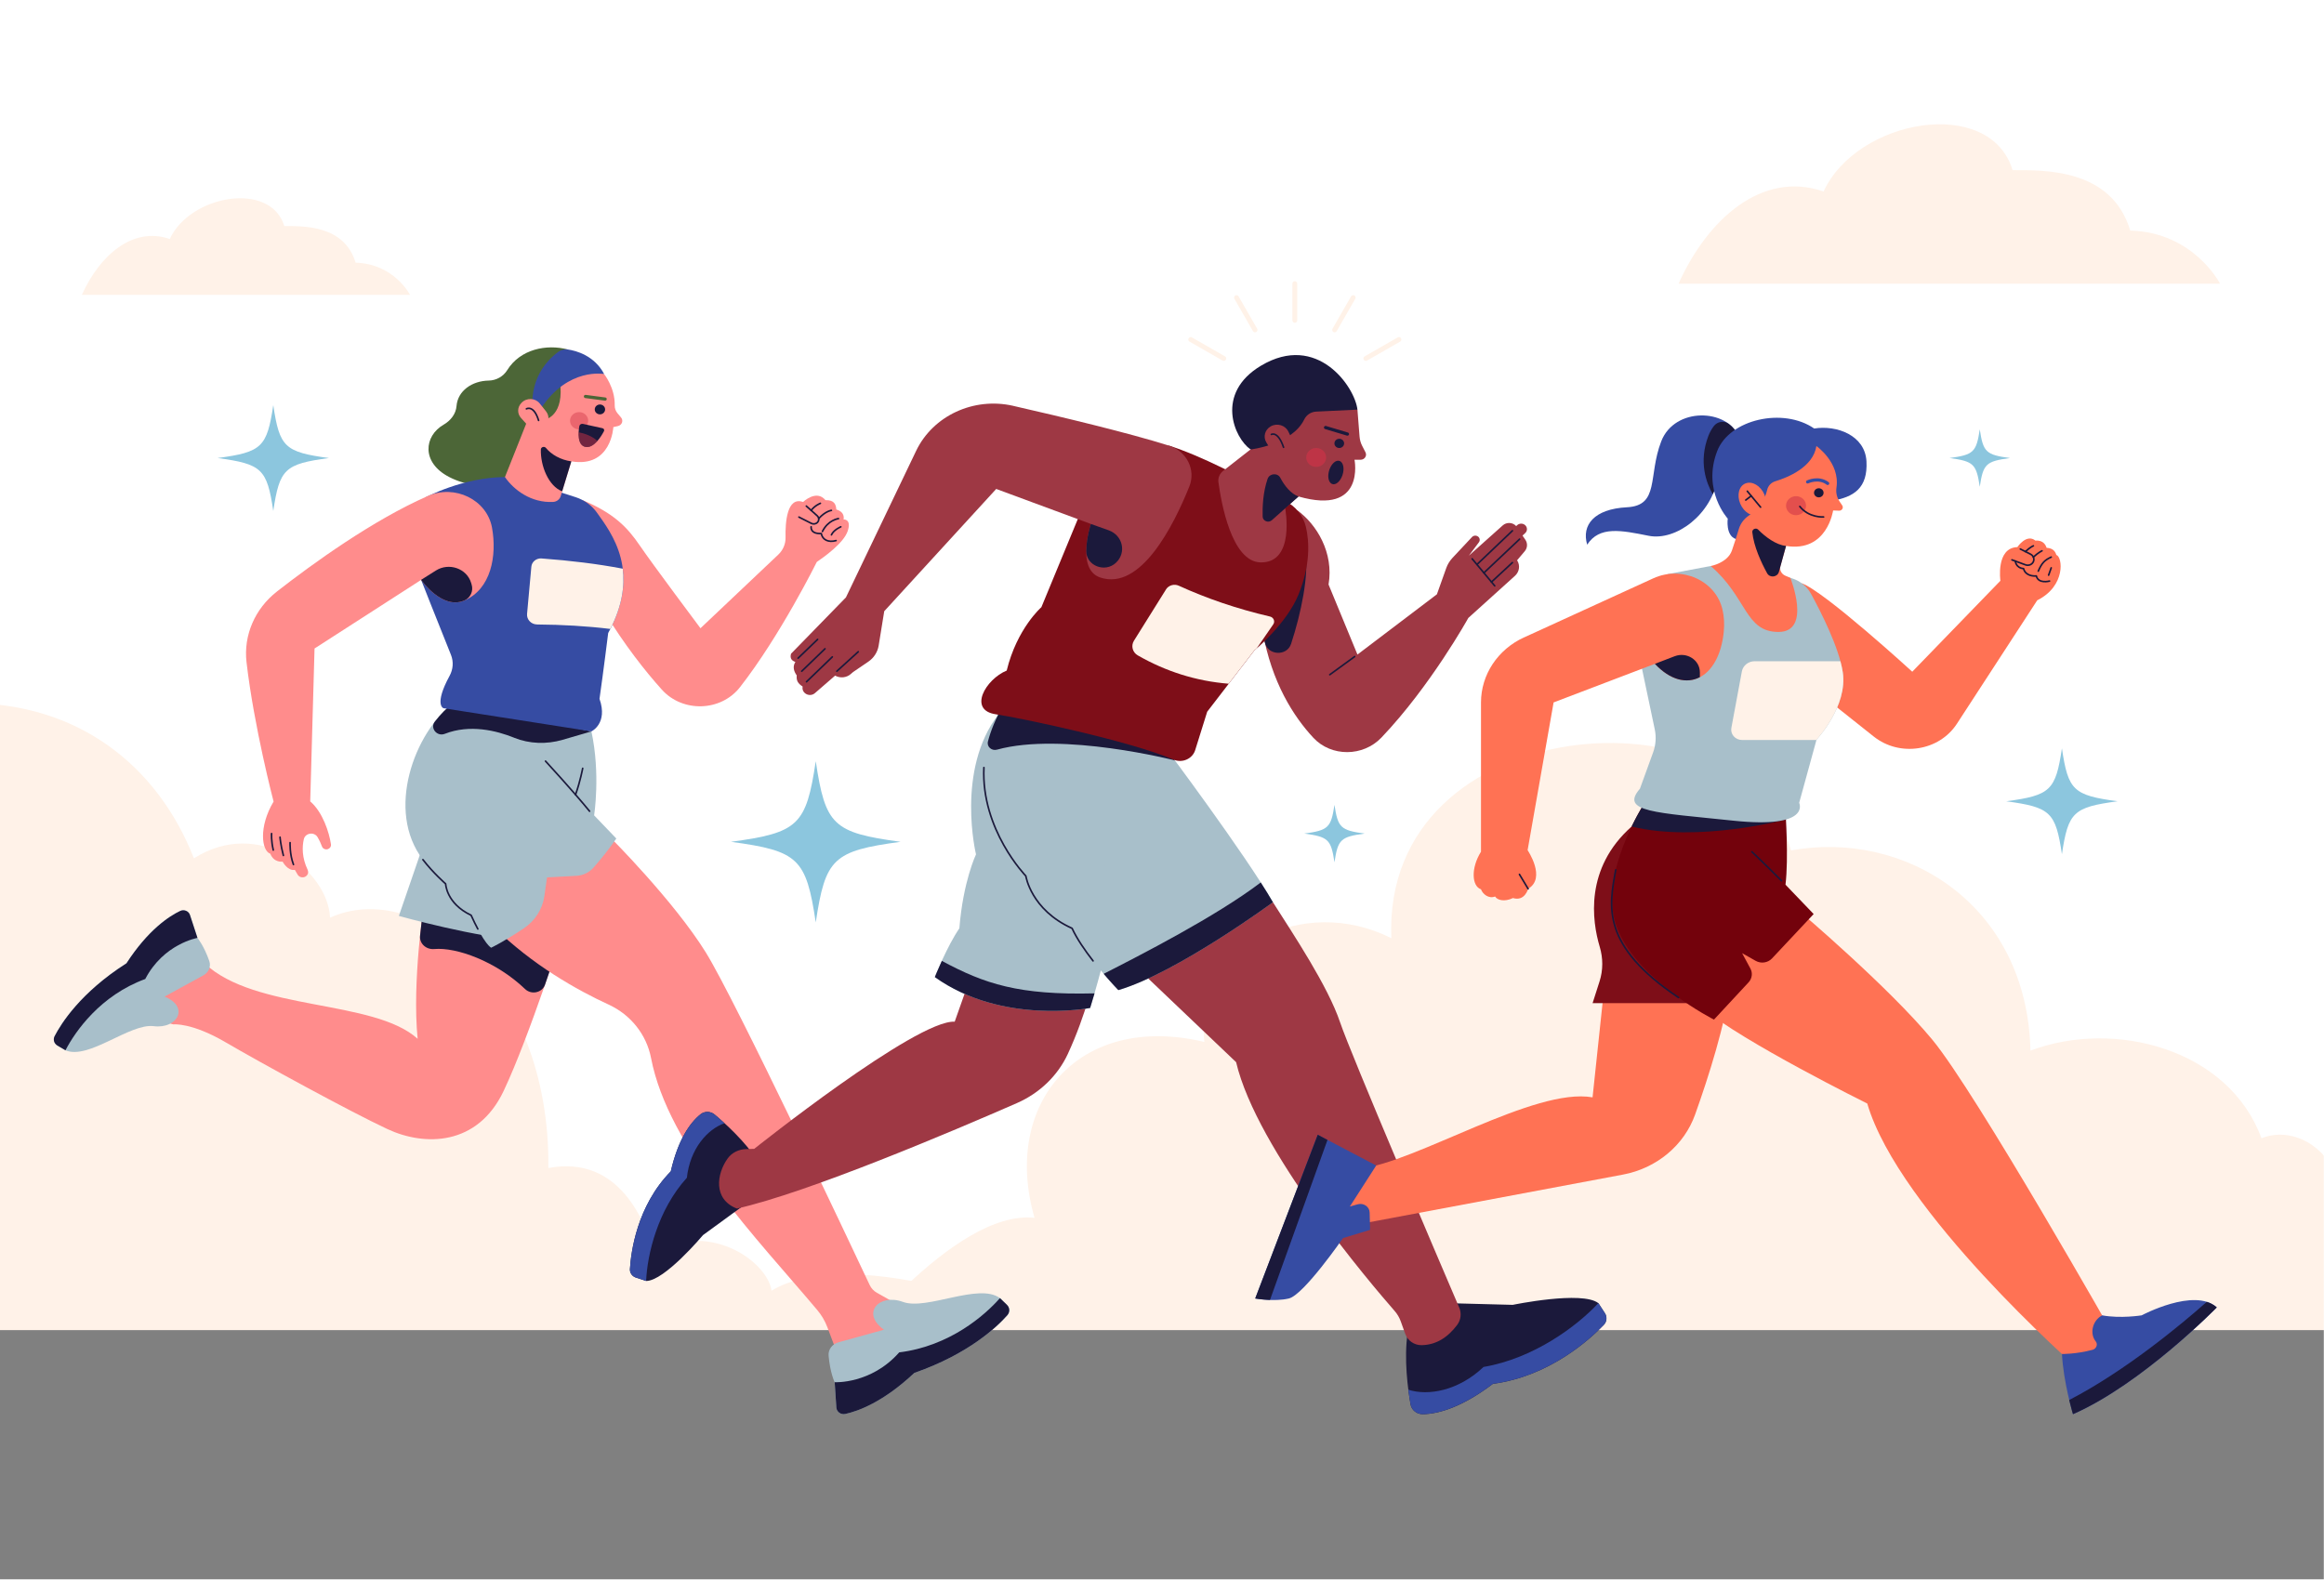 <svg width="1440" height="979" viewBox="0 0 1440 979" fill="none" xmlns="http://www.w3.org/2000/svg">
<mask id="mask0_38_336" style="mask-type:luminance" maskUnits="userSpaceOnUse" x="-2" y="0" width="1442" height="979">
<path d="M1440 0H-2V979H1440V0Z" fill="white"/>
</mask>
<g mask="url(#mask0_38_336)">
<path d="M521.125 841.63H1667.82C1667.82 841.63 1608.17 779.718 1547.52 784.378C1509.7 717.747 1448.06 730.141 1448.06 730.141C1441.78 711.031 1420.5 697.756 1401.26 705.431C1380.93 650.098 1310.27 631.497 1258.11 651.117C1256.05 560.52 1180.45 514.154 1109.81 527.038C1079.43 423.91 856.246 439.496 862.096 581.47C807.465 553.667 740.082 587.423 746.242 645.752C668.497 627.17 620.541 683.972 641.017 754.753C590.835 749.251 521.146 841.63 521.146 841.63H521.125Z" fill="#FFF2E8"/>
<path d="M-19.32 435.773C47.753 435.773 97.358 473.798 120.162 531.95C160.724 506.203 203.283 539.763 204.499 568.741C257.647 544.325 340.85 605.982 339.799 723.874C384.584 715.552 399.601 758.393 405.431 775.31C442.511 756.729 475.986 783.338 478.046 799.922C528.104 769.338 656.112 815.116 669.997 838.945H-19.32V435.754V435.773Z" fill="#FFF2E8"/>
<path d="M1440.01 824.318H-1.992V979H1440.01V824.318Z" fill="#808080"/>
<path d="M262.818 559.559C262.818 559.559 255.217 608.058 258.781 643.792C231.486 619.121 158.067 626.777 126.735 596.996C126.735 596.996 105.249 592.747 94.063 611.465C82.877 630.184 107.494 634.863 107.494 634.863C107.494 634.863 118.68 633.591 139.733 645.926C160.766 658.261 216.715 688.826 239.993 699.712C263.271 710.599 295.943 710.168 312.052 676.138C328.161 642.108 349.647 574.459 349.647 574.459L262.818 559.559Z" fill="#FF8C8C"/>
<path d="M262.824 559.559C262.824 559.559 261.526 567.782 260.27 579.961C259.775 584.739 264.039 588.615 269.066 588.165C282.724 586.931 307.32 595.703 325.366 612.973C329.28 616.713 335.954 615.264 337.705 610.251C344.668 590.162 349.674 574.459 349.674 574.459L262.845 559.559H262.824Z" fill="#1B193B"/>
<path d="M262.368 523.393L247.145 567.643C247.145 567.643 297.285 581.682 324.58 582.544C351.875 583.405 262.368 523.412 262.368 523.412V523.393Z" fill="#A8BFCA"/>
<path d="M351.754 216.575C338.612 213.109 322.338 216.36 314.242 229.459C311.873 233.296 307.506 235.783 302.829 235.861C292.488 236.038 283.63 242.186 282.868 251.662C282.497 256.499 279.263 260.65 274.896 263.175C262.783 270.166 260.847 286.613 278.336 295.639C299.657 306.643 321.06 296.912 321.06 296.912L351.775 216.555L351.754 216.575Z" fill="#4C6637"/>
<path d="M378.201 519.027C378.201 519.027 417.485 558.285 437.281 590.181C455.554 619.609 527.757 772.764 538.901 796.436C539.849 798.453 541.414 800.117 543.413 801.233L556.803 808.772C556.803 808.772 563.518 835.89 519.867 841.647L512.636 822.517C511.174 818.62 509.031 814.998 506.312 811.787C469.706 768.241 414.168 711.557 403.394 655.676C400.613 641.304 390.952 628.949 377.109 622.585C357.724 613.677 330.038 598.208 305.895 574.458C305.895 574.458 318.955 508.728 378.159 519.046L378.201 519.027Z" fill="#FF8C8C"/>
<path d="M338.92 543.776L357.192 542.777C361.25 542.562 365.02 540.741 367.657 537.784C372.58 532.223 377.38 526.193 381.891 519.673L368.131 505.32C368.131 505.32 372.168 479.788 366.462 453.316L281.199 435.439C256.685 453.943 238.783 502.481 262.061 532.772C268.447 541.074 276.152 547.77 276.152 547.77C276.152 547.77 276.481 559.89 291.931 567.232C300.315 585.736 304.353 587.341 304.353 587.341C304.353 587.341 312.675 583.347 324.665 575.26C331.545 570.62 336.118 563.453 337.272 555.504L338.94 543.776H338.92Z" fill="#A8BFCA"/>
<path d="M318.541 457.212C328.037 461.031 338.688 461.383 348.555 458.505L366.436 453.296L281.172 435.42C276.991 438.572 273.015 442.586 269.41 447.246C266.299 451.26 270.769 456.684 275.61 454.785C291.143 448.695 307.602 452.787 318.561 457.193L318.541 457.212Z" fill="#1B193B"/>
<path d="M361.043 309.973C380.325 318.098 388.606 326.596 396.434 338.089C404.262 349.583 434.029 389.35 434.029 389.35L482.274 343.689C485.22 340.889 486.827 337.091 486.744 333.136C486.538 323.874 487.548 307.564 497.6 311.089C497.6 311.089 505.882 303.12 511.485 309.973C517.088 309.796 517.974 312.772 518.2 315.749C524.01 317.452 522.671 321.916 522.671 321.916C522.671 321.916 527.821 321.486 525.246 329.141C522.671 336.797 510.146 345.471 506.108 348.271C506.108 348.271 483.551 393.834 458.522 425.867C446.657 441.061 422.967 441.746 410.05 427.355C399.709 415.842 387.061 399.825 374.268 378.894L361.043 309.953V309.973Z" fill="#FF8C8C"/>
<path d="M499.613 313.635L506.329 319.626C507.565 320.723 507.647 322.583 506.494 323.758C505.546 324.756 504.001 324.991 502.745 324.365L495.02 320.449" stroke="#1B193B" stroke-linecap="round" stroke-linejoin="round"/>
<path d="M508.328 311.93C508.328 311.93 504.929 313.242 502.602 316.296" stroke="#1B193B" stroke-linecap="round" stroke-linejoin="round"/>
<path d="M515.171 316.314C515.171 316.314 511.463 316.706 507.281 321.405" stroke="#1B193B" stroke-linecap="round" stroke-linejoin="round"/>
<path d="M519.536 321.387C519.206 321.504 513.15 322.248 509.586 329.375" stroke="#1B193B" stroke-linecap="round" stroke-linejoin="round"/>
<path d="M520.977 326.496C520.977 326.496 516.61 328.297 515.168 331.489" stroke="#1B193B" stroke-linecap="round" stroke-linejoin="round"/>
<path d="M502.602 326.496C502.602 326.496 501.84 330.98 508.885 330.647C509.565 334.583 513.355 336.364 518.052 335.013" stroke="#1B193B" stroke-linecap="round" stroke-linejoin="round"/>
<path d="M337.351 301.941L356.591 308.09C362.009 309.832 366.685 313.2 369.878 317.703C378.778 330.235 397.75 354.435 376.841 392.323C376.841 392.323 373.813 416.778 371.465 433.108C376.841 448.478 366.438 453.275 366.438 453.275L274.789 438.923C274.789 438.923 268.732 436.965 278.579 418.834C280.783 414.801 281.134 410.082 279.424 405.833C273.491 391.03 259.792 356.746 256.661 348.307C252.623 337.46 263.376 308.422 263.376 308.422C263.376 308.422 286.613 295.774 312.899 295.656L337.351 301.941Z" fill="#364CA3"/>
<path d="M338.012 471.701C338.012 471.701 355.254 490.42 365.307 502.755" stroke="#1B193B" stroke-linecap="round" stroke-linejoin="round"/>
<path d="M361.046 476.168C361.046 476.168 359.563 484.137 356.617 492.498" stroke="#1B193B" stroke-linecap="round" stroke-linejoin="round"/>
<path d="M519.455 831.917L547.739 824.085C533.298 813.865 544.711 801.431 559.481 806.855C574.251 812.279 606.49 794.794 619.571 804.505L623.918 808.715C625.71 810.458 625.833 813.179 624.185 815.059C617.902 822.225 600.351 839.103 566.505 850.89C547.141 869.08 531.485 874.621 523.76 876.325C521 876.932 518.363 875.033 518.198 872.35L517.168 856.647C517.168 856.647 514.326 850.773 513.419 840.161C513.09 836.421 515.644 832.975 519.455 831.917Z" fill="#A8BFCA"/>
<path d="M557.176 838.123C539.748 857.899 517.191 856.626 517.191 856.626L518.221 872.329C518.407 875.012 521.044 876.911 523.783 876.304C531.508 874.62 547.164 869.079 566.528 850.869C600.374 839.082 617.925 822.185 624.208 815.038C625.856 813.158 625.733 810.437 623.941 808.694L619.594 804.484C610.2 815.214 588.364 834.285 557.197 838.123H557.176Z" fill="#1B193B"/>
<path d="M126.078 604.437L101.956 617.634C117.612 623.939 110.072 637.802 95.219 635.961C80.367 634.121 54.885 657.029 40.568 650.92L35.582 647.983C33.522 646.769 32.76 644.283 33.831 642.207C37.91 634.297 50.064 615.05 78.368 597.017C91.882 576.184 104.943 567.764 111.638 564.573C114.027 563.437 116.891 564.612 117.694 567.04L122.35 581.255C122.35 581.255 126.346 586.052 129.683 595.587C130.857 598.955 129.333 602.656 126.078 604.437Z" fill="#A8BFCA"/>
<path d="M89.987 606.767C101.338 584.897 122.35 581.255 122.35 581.255L117.694 567.04C116.911 564.612 114.027 563.437 111.638 564.573C104.922 567.764 91.862 576.184 78.368 597.017C50.044 615.05 37.91 634.297 33.831 642.207C32.76 644.283 33.522 646.769 35.582 647.983L40.568 650.92C46.686 639.074 62.239 616.91 89.966 606.748L89.987 606.767Z" fill="#1B193B"/>
<path d="M171.558 366.618C193.868 349.211 230.845 322.465 265.041 307.408C281.83 300.007 301.709 309.679 304.861 327.027C308.012 344.375 304.325 365.228 287.557 372.238C273.796 377.975 260.962 359.373 260.962 359.373L194.898 401.901L192.22 496.668C199.986 503.287 204.024 516.033 205.074 523.317C205.26 524.59 204.456 525.784 203.2 526.234C201.716 526.743 200.048 526.038 199.512 524.609C198.915 523.023 198.008 520.908 196.793 518.853C194.733 515.328 189.13 516.17 188.244 520.125C187.193 524.805 187.008 531.423 190.613 539.04C191.375 540.645 190.716 542.544 189.068 543.367C187.399 544.189 185.339 543.602 184.412 542.035C183.856 541.076 183.218 539.999 182.703 539.098C178.232 539.94 175.101 533.988 175.101 533.988C175.101 533.988 169.725 534.83 167.5 529.093C162.123 527.389 160.104 512.509 169.519 496.766C169.519 496.766 157.406 450.577 152.75 410.399C150.814 393.717 157.962 377.23 171.599 366.599L171.558 366.618Z" fill="#FF8C8C"/>
<path d="M287.536 372.237C287.536 372.237 287.577 372.218 287.618 372.198C291.532 370.554 293.428 366.266 292.253 362.35L291.924 361.253C289.266 352.325 278.225 348.448 270.088 353.578L260.941 359.354C260.941 359.354 273.775 377.955 287.536 372.218V372.237Z" fill="#1B193B"/>
<path d="M179.739 522.219C179.739 522.219 179.43 529.503 181.841 535.788" stroke="#1B193B" stroke-linecap="round" stroke-linejoin="round"/>
<path d="M173.512 518.834C173.512 518.834 173.862 523.69 175.592 530.171" stroke="#1B193B" stroke-linecap="round" stroke-linejoin="round"/>
<path d="M168.281 516.602C168.281 516.602 167.951 520.85 169.331 526.822" stroke="#1B193B" stroke-linecap="round" stroke-linejoin="round"/>
<path d="M374.329 231.847C374.329 231.847 381.147 240.266 380.9 251.31C380.859 253.052 381.477 254.756 382.61 256.107L384.814 258.73C386.421 260.63 385.412 263.469 382.919 264.037L380.035 264.702C380.035 264.702 378.861 290.078 354.017 285.927L347.425 307.485C346.807 309.482 344.953 310.95 342.749 311.068C329.194 311.773 318.42 303.725 312.879 295.658L327.155 259.768C327.155 259.768 348.805 223.075 374.329 231.847Z" fill="#FF8C8C"/>
<path opacity="0.42" d="M358.831 266.093C361.937 266.093 364.455 263.7 364.455 260.748C364.455 257.796 361.937 255.402 358.831 255.402C355.725 255.402 353.207 257.796 353.207 260.748C353.207 263.7 355.725 266.093 358.831 266.093Z" fill="#CC3347"/>
<path d="M354.014 285.93C347.339 285.009 341.633 281.7 338.275 277.608C337.266 276.374 335.165 277.021 335.124 278.567C334.856 288.71 339.82 301.202 348.328 304.511L354.014 285.91V285.93Z" fill="#1B193B"/>
<path d="M337.683 260.141C337.909 259.828 350.104 257.791 346.849 235.686C346.849 235.686 334.551 240.659 332.162 248.217C329.772 255.775 337.662 260.161 337.662 260.161L337.683 260.141Z" fill="#4C6637"/>
<path d="M329.937 249.821C329.937 249.821 328.33 231.063 345.943 218.042C347.591 216.828 349.672 216.28 351.752 216.574C357.232 217.377 368.315 220.431 374.35 231.827C374.35 231.827 352.123 227.46 335.231 253.032L329.937 249.801V249.821Z" fill="#364CA3"/>
<path d="M338.358 254.97L334.423 250.036C331.683 246.61 326.368 246.355 323.278 249.527L323.011 249.801C320.497 252.386 320.415 256.341 322.825 259.023L327.028 263.683C329.685 266.62 334.341 266.914 337.389 264.349C340.232 261.941 340.644 257.868 338.358 254.99V254.97Z" fill="#FF8C8C"/>
<path d="M326.168 253.385C326.168 253.385 330.7 250.664 333.728 260.571" stroke="#1B193B" stroke-linecap="round" stroke-linejoin="round"/>
<path d="M262.039 532.754C268.425 541.056 276.129 547.752 276.129 547.752C276.129 547.752 276.459 559.872 291.909 567.215C293.433 570.582 294.814 573.402 296.07 575.732" stroke="#1B193B" stroke-linecap="round" stroke-linejoin="round"/>
<path d="M332.778 387.019C348.455 387.136 363.637 387.998 378.181 389.78C385.597 375.33 387.183 362.916 385.864 352.441C370.229 349.464 353.378 347.409 335.559 346.097C332.325 345.862 329.503 348.153 329.235 351.227L326.578 380.479C326.269 383.945 329.111 386.98 332.778 386.999V387.019Z" fill="#FFF2E8"/>
<path d="M362.773 245.709L374.948 247.315" stroke="#4C6637" stroke-width="2" stroke-linecap="round" stroke-linejoin="round"/>
<path d="M371.733 256.793C373.508 256.793 374.947 255.425 374.947 253.738C374.947 252.051 373.508 250.684 371.733 250.684C369.958 250.684 368.52 252.051 368.52 253.738C368.52 255.425 369.958 256.793 371.733 256.793Z" fill="#1B193B"/>
<path d="M373.362 265.388L361.208 262.705C360.158 262.471 359.107 263.136 358.942 264.154C358.324 267.875 357.603 275.981 362.774 276.979C367.944 277.978 372.559 270.44 374.248 267.189C374.619 266.465 374.186 265.584 373.362 265.408V265.388Z" fill="#1B193B"/>
<path opacity="0.5" d="M358.551 267.895C358.386 271.732 359.004 276.236 362.795 276.98C365.576 277.508 368.151 275.648 370.211 273.299C366.667 270.048 361.991 268.58 358.572 267.914L358.551 267.895Z" fill="#CC3347"/>
<path d="M463.457 745.117L435.606 765.441C435.606 765.441 411.731 793.93 400.38 793.871L394.035 791.776C391.708 791.013 390.204 788.878 390.327 786.548C390.945 776.151 394.571 747.428 415.645 725.948C420.094 706.623 427.263 696.03 434.102 690.548C436.616 688.531 440.303 688.629 442.775 690.704C449.202 696.089 461.954 707.563 469.679 719.78L463.478 745.117H463.457Z" fill="#1B193B"/>
<path d="M425.594 729.943C427.551 711.949 438.284 699.829 448.934 696.109C446.585 693.955 444.443 692.115 442.754 690.705C440.282 688.649 436.594 688.551 434.081 690.549C427.242 696.031 420.073 706.624 415.624 725.949C394.55 747.428 390.924 776.152 390.306 786.549C390.162 788.879 391.686 791.014 394.014 791.777L400.359 793.872C401.018 777.601 407.487 749.915 425.573 729.943H425.594Z" fill="#364CA3"/>
<path d="M678.196 605.101C678.196 605.101 673.004 628.695 661.613 653.249C655.35 666.7 644.123 677.508 630.053 683.656C590.501 700.965 501.036 739.009 456.601 749.014C441.625 743.16 444.118 727.379 450.854 717.98C453.408 714.417 457.652 712.282 462.184 712.145L467.334 711.989C467.334 711.989 567.718 631.887 591.552 633.179L603.974 598.072L678.196 605.101Z" fill="#9E3844"/>
<path d="M897.044 807.619L937.337 808.676C937.337 808.676 980.309 799.748 990.382 807.619L994.441 813.865C995.924 816.156 995.656 819.093 993.761 821.07C985.294 829.901 960.162 852.986 925.039 857.626C906.355 871.763 891.894 876.266 881.614 876.442C877.845 876.501 874.631 873.877 874.013 870.353C872.386 861.131 869.769 842.138 872.221 825.946L897.064 807.658L897.044 807.619Z" fill="#1B193B"/>
<path d="M919.209 847.188C903.759 861.873 884.972 865.261 872.633 861.266C873.086 864.81 873.58 867.924 874.013 870.332C874.631 873.856 877.845 876.5 881.614 876.421C891.894 876.245 906.334 871.742 925.039 857.605C960.162 852.984 985.294 829.899 993.761 821.049C995.656 819.072 995.924 816.135 994.441 813.844L990.382 807.598C977.404 821.637 950.542 841.843 919.209 847.169V847.188Z" fill="#364CA3"/>
<path d="M788.728 559.146C801.706 579.568 822.739 611.053 830.361 633.609C837.138 653.698 892.222 782.496 904.17 810.377C905.695 813.961 905.221 818.033 902.852 821.166C896.919 829.057 889.689 833.501 880.872 833.658C876.278 833.736 872.22 830.839 870.737 826.707L867.935 818.914C867.09 816.545 865.793 814.333 864.103 812.414C849.766 796.025 778.778 712.908 765.924 658.28L705.051 600.304L788.749 559.146H788.728Z" fill="#9E3844"/>
<path d="M722.482 463.852C722.482 463.852 771.262 528.955 788.731 559.148C788.731 559.148 729.197 602.968 692.941 613.6C692.941 613.6 671.909 591.905 664.287 575.301C638.763 563.808 635.632 542.857 635.632 542.857C635.632 542.857 588.19 494.044 621.315 437.869L722.482 463.813V463.852Z" fill="#A8BFCA"/>
<path d="M695.167 552.351C695.167 552.351 679.944 611.072 675.474 624.68C675.474 624.68 620.863 635.312 579.23 605.53C579.23 605.53 586.832 586.381 594.454 575.318C596.699 546.379 604.754 529.482 604.754 529.482C604.754 529.482 592.044 477.262 618.679 442.684L695.167 552.351Z" fill="#A8BFCA"/>
<path d="M692.94 613.617C729.196 602.985 788.73 559.165 788.73 559.165C786.629 555.523 784.074 551.372 781.19 546.908C753.195 568.133 706.351 592.04 683.855 603.534C688.964 609.525 692.94 613.617 692.94 613.617Z" fill="#1B193B"/>
<path d="M612.151 459.564C611.306 462.736 614.458 465.516 617.754 464.596C658.295 453.396 727.964 471.253 727.964 471.253V471.214C724.544 466.613 722.464 463.832 722.464 463.832L621.297 437.889C616.95 445.27 613.984 452.535 612.13 459.564H612.151Z" fill="#1B193B"/>
<path d="M677.281 595.509C672.275 589.067 667.249 581.803 664.283 575.322C638.759 563.829 635.628 542.878 635.628 542.878C635.628 542.878 607.839 514.272 609.651 475.68" stroke="#1B193B" stroke-linecap="round" stroke-linejoin="round"/>
<path d="M841.098 253.875C839.533 239.836 816.255 205.806 781.338 226.639C752.683 243.752 764.775 271.517 774.849 278.546C782.656 283.989 841.098 253.875 841.098 253.875Z" fill="#1B193B"/>
<path d="M803.776 316.217C815.806 324.93 826.559 342.493 823.201 362.269L841.103 405.658L890.337 368.319L896.125 352.068C896.949 349.738 898.268 347.604 899.978 345.763L912.07 332.84C913.038 331.803 914.707 331.666 915.86 332.547C916.973 333.408 917.199 334.955 916.355 336.091L910.133 344.373L931.125 325.615C933.494 323.481 937.264 323.657 939.406 325.987L939.468 326.046L940.024 325.517C941.487 324.147 943.856 324.206 945.215 325.655C946.492 327.006 946.431 329.101 945.05 330.373L943.382 331.92L945.153 334.524C946.637 336.717 946.492 339.556 944.783 341.593L940.024 347.232L940.106 347.369C942.022 350.462 941.445 354.398 938.706 356.865L909.804 382.965C909.804 382.965 886.485 425.101 855.935 457.134C844.625 469 824.932 469.215 813.767 457.213C801.613 444.153 787.955 423.085 782.352 391.248L803.755 316.158L803.776 316.217Z" fill="#9E3844"/>
<path d="M937.123 328.924L915.184 349.816" stroke="#1B193B" stroke-linecap="round" stroke-linejoin="round"/>
<path d="M941.59 334.113C941.261 334.387 919.445 355.025 919.445 355.025" stroke="#1B193B" stroke-linecap="round" stroke-linejoin="round"/>
<path d="M937.121 348.66L924.164 360.682" stroke="#1B193B" stroke-linecap="round" stroke-linejoin="round"/>
<path d="M912.172 346.312L926.159 363.073" stroke="#1B193B" stroke-linecap="round" stroke-linejoin="round"/>
<path d="M791.601 358.884L782.352 391.309C782.764 393.658 783.217 395.969 783.732 398.201C785.545 406.268 797.41 406.894 799.985 399.023C806.227 379.991 811.13 356.3 808.884 341.869L791.601 358.884Z" fill="#1B193B"/>
<path d="M724.268 276.158C743.982 282.385 769.444 295.562 796.368 310.502C802.857 313.83 807.554 319.645 809.161 326.498C811.303 335.721 812.024 350.073 804.629 368.36C797.233 386.648 777.21 403.135 777.21 403.135L747.999 441.1L740.563 464.89C738.873 470.294 732.57 473.094 727.152 470.764C700.351 459.251 631.918 444.859 617.066 442.686C599.617 440.141 610.68 420.991 623.781 415.568C630.167 389.409 645.267 376.31 645.267 376.31L672.459 310.482L724.268 276.158Z" fill="#7E0E18"/>
<path d="M627.781 251.525C658.557 258.535 699.077 268.246 724.271 276.157C735.313 279.622 741.101 291.175 736.94 301.493C727.032 326.164 706.679 366.283 681.732 357.903C666.509 352.793 675.923 324.715 675.923 324.715L617.275 303.02L547.894 378.795L544.433 400.137C543.774 404.132 541.467 407.734 538.006 410.084L528.86 416.31C528.571 416.506 528.303 416.721 528.056 416.937L527.315 417.603C524.657 420.031 520.64 420.481 517.447 418.719L504.964 429.546C501.709 432.366 496.559 429.683 497.321 425.572V425.474C494.54 423.653 493.325 421.949 493.675 418.582C492.089 416.349 490.853 413.334 492.83 410.241C490.667 409.477 489.287 408.106 490.152 405.13L524.163 370.239L567.649 279.427C578.073 257.654 603.287 245.945 627.76 251.505L627.781 251.525Z" fill="#9E3844"/>
<path d="M494.52 407.892L506.612 396.262" stroke="#1B193B" stroke-linecap="round" stroke-linejoin="round"/>
<path d="M496.766 415.98L511.186 402.078" stroke="#1B193B" stroke-linecap="round" stroke-linejoin="round"/>
<path d="M499.734 422.517L515.72 407.107" stroke="#1B193B" stroke-linecap="round" stroke-linejoin="round"/>
<path d="M518.523 415.979L531.79 403.918" stroke="#1B193B" stroke-linecap="round" stroke-linejoin="round"/>
<path d="M579.23 605.533C620.863 635.314 675.474 624.682 675.474 624.682C676.153 622.607 677.101 619.454 678.193 615.636C631.225 616.811 610.131 609.782 583.577 595.508C580.961 601.206 579.251 605.533 579.251 605.533H579.23Z" fill="#1B193B"/>
<path d="M675.926 324.715C675.926 324.715 673.125 333.056 673.063 341.475C672.981 350.6 684.681 355.181 691.5 348.74C698.133 342.474 695.723 331.764 686.968 328.65L675.926 324.715Z" fill="#1B193B"/>
<path d="M841.095 253.875L842.413 270.577C842.578 272.613 843.134 274.591 844.082 276.412L846.08 280.308C847.172 282.442 845.544 284.929 843.052 284.929H839.282C839.282 284.929 846.224 319.605 804.591 307.7L796.31 314.925C796.31 314.925 802.799 348.955 781.087 348.544C763.144 348.192 756.676 311.538 754.966 298.811C754.616 296.148 755.728 293.524 757.891 291.821L774.824 278.565C774.824 278.565 800.492 275.687 808.155 259.906C809.515 257.125 812.316 255.246 815.53 255.089L841.074 253.875H841.095Z" fill="#9E3844"/>
<path d="M802.283 275.785L798.307 267.483C796.412 263.509 791.303 262.001 787.369 264.233C783.764 266.269 782.548 270.695 784.629 274.141L790.5 283.872L802.283 275.785Z" fill="#9E3844"/>
<path d="M787.762 269.244C787.762 269.244 791.799 266.855 795.322 277.213" stroke="#1B193B" stroke-linecap="round" stroke-linejoin="round"/>
<path d="M804.614 307.7C799.855 306.035 795.921 301.082 793.304 296.108C791.615 292.878 786.63 293.328 785.435 296.754C782.551 305.115 782.201 314.161 782.366 320.152C782.448 322.913 785.93 324.303 788.051 322.404L804.593 307.7H804.614Z" fill="#1B193B"/>
<path d="M821.344 264.957L834.878 269.01" stroke="#1B193B" stroke-width="2" stroke-linecap="round" stroke-linejoin="round"/>
<path d="M829.844 277.645C831.505 277.645 832.851 276.365 832.851 274.786C832.851 273.208 831.505 271.928 829.844 271.928C828.182 271.928 826.836 273.208 826.836 274.786C826.836 276.365 828.182 277.645 829.844 277.645Z" fill="#1B193B"/>
<path d="M832.215 293.014C831.37 297.047 828.671 300.239 826.22 300.122C823.769 300.004 822.43 296.656 823.295 292.622C824.16 288.589 826.838 285.397 829.289 285.515C831.741 285.632 833.08 288.98 832.215 293.014Z" fill="#1B193B"/>
<path opacity="0.69" d="M815.53 289.355C818.932 289.355 821.69 286.734 821.69 283.501C821.69 280.268 818.932 277.646 815.53 277.646C812.129 277.646 809.371 280.268 809.371 283.501C809.371 286.734 812.129 289.355 815.53 289.355Z" fill="#CC3347"/>
<path d="M722.438 365.365L702.621 397.084C700.664 400.217 701.714 404.29 704.99 406.169C722.232 416.038 740.937 422.107 761.331 423.733L777.193 403.095C777.193 403.095 777.749 402.625 778.676 401.842L788.935 386.942C790.212 385.082 789.161 382.615 786.895 382.086C766.481 377.328 747.714 370.906 730.41 362.995C727.526 361.684 724.065 362.721 722.438 365.325V365.365Z" fill="#FFF2E8"/>
<path d="M839.39 406.912L823.961 418.131" stroke="#1B193B" stroke-linecap="round" stroke-linejoin="round"/>
<path d="M1077.41 270.775C1070.51 253.114 1037.61 252.056 1029.33 273.536C1021.04 295.015 1028.44 313.322 1008.07 314.38C987.693 315.437 979.865 325.442 983.449 337.562C991.051 325.853 1004.48 328.634 1021.5 332.041C1038.51 335.448 1060.72 318.844 1064.47 295.661C1068.22 272.478 1077.41 270.775 1077.41 270.775Z" fill="#364CA3"/>
<path d="M1077.41 270.775C1076.13 267.505 1073.94 264.803 1071.18 262.708C1068.3 260.515 1064.08 261.2 1061.91 264.079C1060.53 265.919 1059.4 267.916 1058.58 270.07C1052.36 286.243 1057.26 299.342 1061.28 306.332C1062.74 302.984 1063.83 299.42 1064.45 295.681C1068.2 272.498 1077.39 270.794 1077.39 270.794L1077.41 270.775Z" fill="#1B193B"/>
<path d="M994.184 610.293C994.184 610.293 989.714 652.84 986.789 680.076C950.759 673.693 877.341 720.489 842.424 724.327L823.184 762.195L1005.64 727.949C1026.46 724.033 1043.5 709.857 1050.32 690.747C1058.72 667.212 1069.04 634.827 1072.07 610.313H994.184V610.293Z" fill="#FF7254"/>
<path d="M1049.93 621.689H986.809L991.114 608.218C993.359 601.227 993.318 593.767 991.217 586.738C986.438 570.761 981.782 538.141 1010.99 512.236L1049.93 621.669V621.689Z" fill="#7E0E18"/>
<path d="M1114.38 564.242C1114.38 564.242 1170.11 611.469 1197.3 644.344C1224.49 677.219 1312.12 831.979 1312.12 831.979L1286.6 847.291C1286.6 847.291 1176.49 750.605 1157 683.915C1157 683.915 1078.44 644.99 1055.28 624.881C1055.28 624.881 1063.67 567.12 1114.36 564.262L1114.38 564.242Z" fill="#FF7254"/>
<path d="M1106.33 503.288C1106.33 503.288 1108.35 531.366 1106.33 548.283L1123.78 566.473L1097.98 593.983C1095.41 596.724 1091.17 597.35 1087.85 595.471L1079.46 590.732L1084.59 600.248C1086.1 603.048 1085.64 606.436 1083.46 608.805L1062.02 631.89C1062.02 631.89 1015.69 608.589 1002.26 575.734C988.824 542.859 1019.7 496.592 1019.7 496.592L1106.33 503.288Z" fill="#73020C"/>
<path d="M1106.6 507.909C1106.43 505.031 1106.31 503.288 1106.31 503.288L1019.69 496.592C1019.69 496.592 1015.57 502.779 1010.97 512.236C1052.01 522.359 1106.58 507.909 1106.58 507.909H1106.6Z" fill="#1B193B"/>
<path d="M1103.86 545.836C1091.11 533.07 1085.5 527.881 1085.5 527.881" stroke="#1B193B" stroke-linecap="round" stroke-linejoin="round"/>
<path d="M1116.34 361.47C1130.27 366.306 1184.88 416.294 1184.88 416.294L1239.49 359.923C1239.49 359.923 1236.58 339.501 1250.01 339.07C1250.01 339.07 1255.62 330.553 1261.2 335.037C1266.35 334.606 1267.69 338.228 1268.14 339.501C1272.61 339.716 1273.74 342.477 1274.18 343.965C1277.99 345.022 1280.21 363.114 1262.31 372.043L1212.54 448.542C1201.48 465.537 1177.15 469.277 1161.02 456.472L1113.93 419.054L1116.34 361.47Z" fill="#FF7254"/>
<path d="M1109.33 358.1L1110.49 358.472C1115.51 360.097 1119.67 363.485 1122.12 367.969C1128.22 379.11 1139.47 401.176 1141.8 416.507C1145.03 437.771 1125.56 458.409 1125.56 458.409L1114.81 497.549C1114.81 497.549 1122.64 513.722 1074.08 508.612C1025.51 503.501 1003.59 503.286 1016.12 488.836L1024.32 466.26C1025.98 461.678 1026.33 456.744 1025.32 452.006L1014.32 399.708L1033.3 355.809L1059.97 350.777L1109.33 358.12V358.1Z" fill="#A8BFCA"/>
<path d="M944.332 395.049L1024.45 358.395C1042 350.368 1063.21 359.786 1067.31 377.897C1068.24 381.989 1068.59 386.571 1068.08 391.623C1065.05 421.306 1043.91 431.194 1025.43 411.398L962.646 435.325L946.537 526.901C946.537 526.901 958.279 544.131 946.866 550.828C946.866 550.828 944.847 558.797 937.473 556.565C932.096 559.11 927.729 557.837 926.39 555.605C922.352 557.191 918.665 554.019 917.655 551.141C911.949 549.222 911.269 538.061 917.655 527.841V435.364C917.655 418.154 928.017 402.49 944.332 395.01V395.049Z" fill="#FF7254"/>
<path d="M1037.7 406.68L1025.41 411.399C1034.94 421.6 1045.18 423.891 1053.28 419.661V416.666C1053.28 409.029 1045.16 403.841 1037.73 406.68H1037.7Z" fill="#1B193B"/>
<path d="M1079.3 416.117L1072.79 451.126C1072.07 455.042 1075.23 458.606 1079.41 458.606H1125.51L1125.57 458.391C1125.57 458.391 1145.04 437.753 1141.8 416.489C1141.47 414.375 1140.98 412.123 1140.36 409.793H1087.23C1083.32 409.793 1079.98 412.456 1079.3 416.117Z" fill="#FFF2E8"/>
<path d="M1134.69 310.404C1148.97 308.171 1157.35 302.258 1156.51 285.987C1155.66 269.716 1138.05 263.333 1124.11 265.565C1104.97 252.329 1071.64 259.75 1063.99 279.604C1054.6 304.02 1070.55 321.407 1070.55 321.407C1070.55 321.407 1069.1 331.785 1075.45 334.017C1081.79 336.249 1134.67 310.404 1134.67 310.404H1134.69Z" fill="#364CA3"/>
<path d="M1251.84 340.246L1258.21 343.477C1260.19 344.475 1260.83 346.903 1259.59 348.685C1258.6 350.095 1256.71 350.663 1255.04 350.056L1246.63 346.962" stroke="#1B193B" stroke-linecap="round" stroke-linejoin="round"/>
<path d="M1270.98 345.256C1266.94 347.096 1265.15 348.878 1262.96 353.969" stroke="#1B193B" stroke-linecap="round" stroke-linejoin="round"/>
<path d="M1265.27 341.363C1265.27 341.363 1263.13 342.303 1259.92 345.26" stroke="#1B193B" stroke-linecap="round" stroke-linejoin="round"/>
<path d="M1259.92 338.287C1259.92 338.287 1258.19 338.875 1254.98 341.831" stroke="#1B193B" stroke-linecap="round" stroke-linejoin="round"/>
<path d="M1248.73 347.703C1248.73 347.703 1249 351.972 1253.84 352.383C1254.98 356.867 1259.96 357.141 1261.75 356.925C1262.97 362.016 1269.93 360.117 1269.93 360.117" stroke="#1B193B" stroke-linecap="round" stroke-linejoin="round"/>
<path d="M941.484 541.9L946.861 550.848" stroke="#1B193B" stroke-linecap="round" stroke-linejoin="round"/>
<path d="M1277.61 839.125C1277.61 839.125 1286 839.321 1296.59 836.541C1298.93 835.914 1300.03 833.173 1298.56 831.332C1294.53 826.3 1296.67 818.214 1302.56 815.179C1314.03 817.294 1327.01 815.179 1327.01 815.179C1327.01 815.179 1359.68 797.714 1373.57 810.264C1373.57 810.264 1327.24 857.707 1284.49 876.425C1284.49 876.425 1278.6 857.139 1277.63 839.125H1277.61Z" fill="#364CA3"/>
<path d="M1284.47 876.423C1327.22 857.705 1373.55 810.263 1373.55 810.263C1371.76 808.657 1369.68 807.541 1367.37 806.816C1351.65 820.718 1317.17 849.501 1282.12 867.651C1283.4 872.958 1284.45 876.404 1284.45 876.404L1284.47 876.423Z" fill="#1B193B"/>
<path d="M852.721 722.331L836.406 747.726L841.288 746.355C844.914 745.337 848.581 747.863 848.663 751.466L848.931 762.196L832.142 767.306C832.142 767.306 807.751 802.628 798.564 804.743C789.397 806.877 777.758 804.743 777.758 804.743L816.486 703.279L852.721 722.331Z" fill="#364CA3"/>
<path d="M786.904 805.644L822.542 706.451L816.486 703.26L777.758 804.723C777.758 804.723 781.754 805.448 786.904 805.624V805.644Z" fill="#1B193B"/>
<path d="M1001.14 539.098C996.898 561.948 992.057 586.07 1040.05 618.24" stroke="#1B193B" stroke-linecap="round" stroke-linejoin="round"/>
<path d="M1270.98 351.914L1269.36 356.457" stroke="#1B193B" stroke-linecap="round" stroke-linejoin="round"/>
<path d="M1125.47 276.416C1125.47 276.416 1140.24 286.676 1137.91 302.242C1137.46 305.218 1138.12 308.253 1139.83 310.779L1141.48 313.226C1142.45 314.675 1141.31 316.575 1139.5 316.496L1135.83 316.359C1135.83 316.359 1132.19 342.499 1106.68 338.348L1103.18 350.722C1102.5 353.15 1103.76 355.695 1106.17 356.753L1109.36 358.143C1109.36 358.143 1122.79 391.644 1101.97 391.644C1081.14 391.644 1082.66 370.263 1060 350.8C1060 350.8 1070.41 348.882 1073.11 341.226C1074.57 337.075 1076.22 331.788 1077.43 327.814C1078.44 324.504 1080.56 321.626 1083.49 319.609C1087.5 316.868 1093.11 311.738 1094.98 303.573C1095.56 301.087 1097.45 299.031 1100.01 298.267C1107.84 295.879 1123.45 289.535 1125.47 276.455V276.416Z" fill="#FF7254"/>
<path opacity="0.55" d="M1112.86 319.293C1116.28 319.293 1119.06 316.654 1119.06 313.399C1119.06 310.144 1116.28 307.506 1112.86 307.506C1109.43 307.506 1106.66 310.144 1106.66 313.399C1106.66 316.654 1109.43 319.293 1112.86 319.293Z" fill="#CC3347"/>
<path d="M1106.66 338.326C1100.48 337.758 1093.68 332.609 1089.42 328.242C1088.04 326.833 1085.56 327.929 1085.77 329.848C1086.68 338.659 1091.25 348.527 1094.94 355.263C1096.61 358.298 1101.32 357.769 1102.25 354.46L1106.68 338.326H1106.66Z" fill="#1B193B"/>
<path d="M1089.95 319.096C1094.07 317.505 1095.55 311.845 1093.24 306.455C1090.94 301.065 1085.73 297.986 1081.61 299.577C1077.49 301.169 1076.02 306.828 1078.32 312.218C1080.62 317.608 1085.83 320.688 1089.95 319.096Z" fill="#FF7254"/>
<path d="M1082.66 304.412L1090.9 314.32" stroke="#1B193B" stroke-linecap="round" stroke-linejoin="round"/>
<path d="M1081.71 309.915L1085.09 307.33" stroke="#1B193B" stroke-linecap="round" stroke-linejoin="round"/>
<path d="M1120.05 298.657C1120.05 298.657 1126.74 295.348 1132.45 299.597" stroke="#364CA3" stroke-width="2" stroke-linecap="round" stroke-linejoin="round"/>
<path d="M1126.97 308.231C1128.6 308.231 1129.93 306.968 1129.93 305.411C1129.93 303.854 1128.6 302.592 1126.97 302.592C1125.33 302.592 1124 303.854 1124 305.411C1124 306.968 1125.33 308.231 1126.97 308.231Z" fill="#1B193B"/>
<path d="M1129.95 320.391C1129.95 320.391 1120.81 321.037 1115.2 313.871" stroke="#1B193B" stroke-linecap="round" stroke-linejoin="round"/>
<path d="M737.793 210.41C744.632 214.326 751.471 218.242 758.29 222.158" stroke="#FFF2E8" stroke-width="3" stroke-linecap="round" stroke-linejoin="round"/>
<path d="M766.16 184.447C769.992 191.124 773.823 197.781 777.655 204.458" stroke="#FFF2E8" stroke-width="3" stroke-linecap="round" stroke-linejoin="round"/>
<path d="M802.289 175.793C802.289 183.39 802.289 190.967 802.289 198.545" stroke="#FFF2E8" stroke-width="3" stroke-linecap="round" stroke-linejoin="round"/>
<path d="M838.448 184.447C834.616 191.124 830.785 197.781 826.953 204.458" stroke="#FFF2E8" stroke-width="3" stroke-linecap="round" stroke-linejoin="round"/>
<path d="M866.813 210.41C859.974 214.326 853.135 218.242 846.316 222.158" stroke="#FFF2E8" stroke-width="3" stroke-linecap="round" stroke-linejoin="round"/>
<path d="M1040.06 175.79H1375.57C1375.57 175.79 1359.36 143.992 1319.95 142.896C1308.37 104.343 1266.84 105.459 1247.05 105.459C1233.04 59.211 1150.78 73.524 1129.92 118.676C1091.68 105.459 1057.94 136.004 1040.06 175.81V175.79Z" fill="#FFF2E8"/>
<path d="M50.739 182.739H254.061C254.061 182.739 244.235 163.473 220.36 162.807C213.335 139.448 188.162 140.114 176.173 140.114C167.686 112.075 117.834 120.749 105.185 148.122C82.01 140.114 61.575 158.617 50.719 182.739H50.739Z" fill="#FFF2E8"/>
<path d="M1312.11 496.589C1284.67 500.29 1281.52 503.305 1277.61 529.386C1273.71 503.305 1270.54 500.31 1243.1 496.589C1270.54 492.889 1273.69 489.874 1277.61 463.793C1281.5 489.874 1284.67 492.869 1312.11 496.589Z" fill="#8CC6DE"/>
<path d="M1245.43 283.87C1230.54 285.887 1228.83 287.512 1226.71 301.669C1224.58 287.512 1222.87 285.887 1207.98 283.87C1222.87 281.854 1224.58 280.229 1226.71 266.072C1228.83 280.229 1230.54 281.854 1245.43 283.87Z" fill="#8CC6DE"/>
<path d="M845.591 516.597C830.698 518.614 828.988 520.239 826.866 534.395C824.744 520.239 823.034 518.614 808.141 516.597C823.034 514.58 824.744 512.955 826.866 498.799C828.988 512.955 830.698 514.58 845.591 516.597Z" fill="#8CC6DE"/>
<path d="M203.834 283.871C176.395 287.571 173.243 290.587 169.329 316.667C165.436 290.587 162.263 287.591 134.824 283.871C162.263 280.17 165.415 277.155 169.329 251.074C173.223 277.155 176.395 280.151 203.834 283.871Z" fill="#8CC6DE"/>
<path d="M558.011 521.71C516.235 527.369 511.414 531.931 505.461 571.659C499.507 531.951 494.708 527.369 452.91 521.71C494.687 516.052 499.507 511.49 505.461 471.762C511.414 511.47 516.214 516.052 558.011 521.71Z" fill="#8CC6DE"/>
</g>
</svg>
